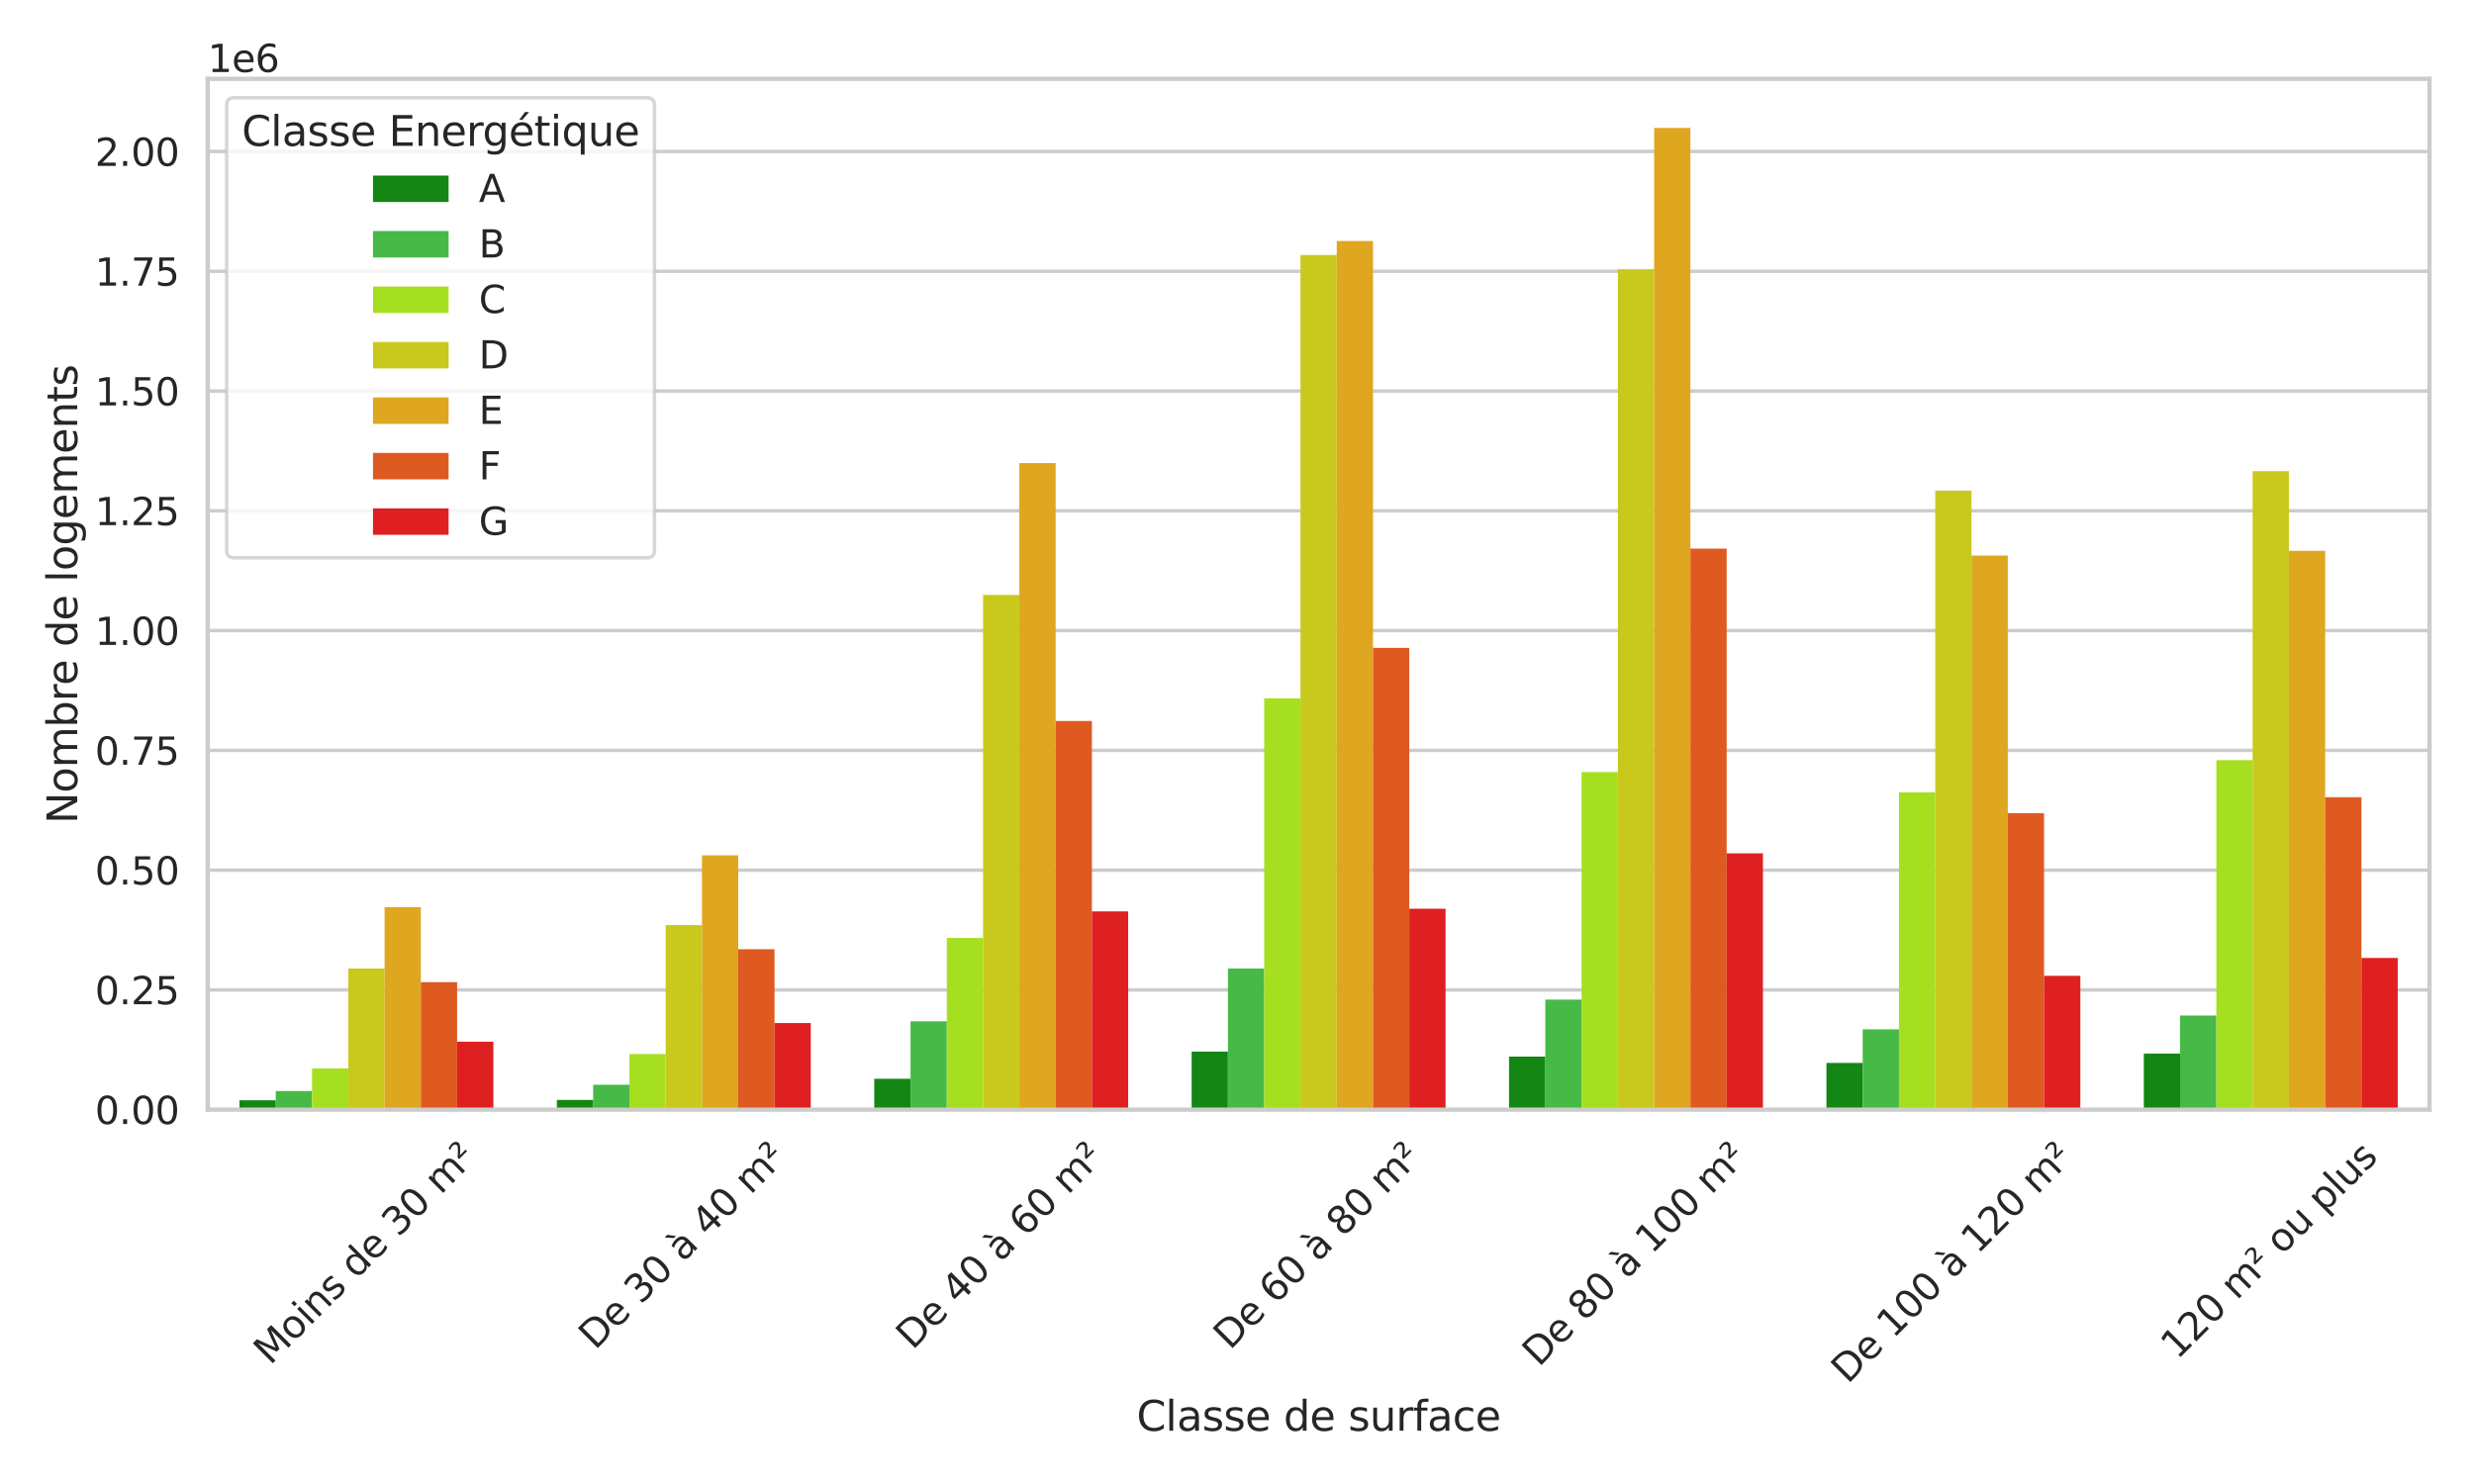 <?xml version="1.0" encoding="utf-8" standalone="no"?>
<!DOCTYPE svg PUBLIC "-//W3C//DTD SVG 1.1//EN"
  "http://www.w3.org/Graphics/SVG/1.1/DTD/svg11.dtd">
<svg height="648pt" version="1.1" viewBox="0 0 1080 648" width="1080pt" xmlns="http://www.w3.org/2000/svg" xmlns:xlink="http://www.w3.org/1999/xlink">
 <defs>
  <style type="text/css">*{stroke-linecap:butt;stroke-linejoin:round;}</style>
 </defs>
 <g id="figure_1">
  <g id="patch_1">
   <path d="M 0 648 
L 1080 648 
L 1080 0 
L 0 0 
z
" style="fill:#ffffff;"/>
  </g>
  <g id="axes_1">
   <g id="patch_2">
    <path d="M 90.69 484.547 
L 1060.56 484.547 
L 1060.56 34.44 
L 90.69 34.44 
z
" style="fill:#ffffff;"/>
   </g>
   <g id="matplotlib.axis_1">
    <g id="xtick_1">
     <g id="text_1">
      <!-- Moins de 30 m² -->
      <g style="fill:#262626;" transform="translate(117.927 596.43)rotate(-45)scale(0.165 -0.165)">
       <defs>
        <path d="M 628 4666 
L 1569 4666 
L 2759 1491 
L 3956 4666 
L 4897 4666 
L 4897 0 
L 4281 0 
L 4281 4097 
L 3078 897 
L 2444 897 
L 1241 4097 
L 1241 0 
L 628 0 
L 628 4666 
z
" id="DejaVuSans-4d" transform="scale(0.016)"/>
        <path d="M 1959 3097 
Q 1497 3097 1228 2736 
Q 959 2375 959 1747 
Q 959 1119 1226 758 
Q 1494 397 1959 397 
Q 2419 397 2687 759 
Q 2956 1122 2956 1747 
Q 2956 2369 2687 2733 
Q 2419 3097 1959 3097 
z
M 1959 3584 
Q 2709 3584 3137 3096 
Q 3566 2609 3566 1747 
Q 3566 888 3137 398 
Q 2709 -91 1959 -91 
Q 1206 -91 779 398 
Q 353 888 353 1747 
Q 353 2609 779 3096 
Q 1206 3584 1959 3584 
z
" id="DejaVuSans-6f" transform="scale(0.016)"/>
        <path d="M 603 3500 
L 1178 3500 
L 1178 0 
L 603 0 
L 603 3500 
z
M 603 4863 
L 1178 4863 
L 1178 4134 
L 603 4134 
L 603 4863 
z
" id="DejaVuSans-69" transform="scale(0.016)"/>
        <path d="M 3513 2113 
L 3513 0 
L 2938 0 
L 2938 2094 
Q 2938 2591 2744 2837 
Q 2550 3084 2163 3084 
Q 1697 3084 1428 2787 
Q 1159 2491 1159 1978 
L 1159 0 
L 581 0 
L 581 3500 
L 1159 3500 
L 1159 2956 
Q 1366 3272 1645 3428 
Q 1925 3584 2291 3584 
Q 2894 3584 3203 3211 
Q 3513 2838 3513 2113 
z
" id="DejaVuSans-6e" transform="scale(0.016)"/>
        <path d="M 2834 3397 
L 2834 2853 
Q 2591 2978 2328 3040 
Q 2066 3103 1784 3103 
Q 1356 3103 1142 2972 
Q 928 2841 928 2578 
Q 928 2378 1081 2264 
Q 1234 2150 1697 2047 
L 1894 2003 
Q 2506 1872 2764 1633 
Q 3022 1394 3022 966 
Q 3022 478 2636 193 
Q 2250 -91 1575 -91 
Q 1294 -91 989 -36 
Q 684 19 347 128 
L 347 722 
Q 666 556 975 473 
Q 1284 391 1588 391 
Q 1994 391 2212 530 
Q 2431 669 2431 922 
Q 2431 1156 2273 1281 
Q 2116 1406 1581 1522 
L 1381 1569 
Q 847 1681 609 1914 
Q 372 2147 372 2553 
Q 372 3047 722 3315 
Q 1072 3584 1716 3584 
Q 2034 3584 2315 3537 
Q 2597 3491 2834 3397 
z
" id="DejaVuSans-73" transform="scale(0.016)"/>
        <path id="DejaVuSans-20" transform="scale(0.016)"/>
        <path d="M 2906 2969 
L 2906 4863 
L 3481 4863 
L 3481 0 
L 2906 0 
L 2906 525 
Q 2725 213 2448 61 
Q 2172 -91 1784 -91 
Q 1150 -91 751 415 
Q 353 922 353 1747 
Q 353 2572 751 3078 
Q 1150 3584 1784 3584 
Q 2172 3584 2448 3432 
Q 2725 3281 2906 2969 
z
M 947 1747 
Q 947 1113 1208 752 
Q 1469 391 1925 391 
Q 2381 391 2643 752 
Q 2906 1113 2906 1747 
Q 2906 2381 2643 2742 
Q 2381 3103 1925 3103 
Q 1469 3103 1208 2742 
Q 947 2381 947 1747 
z
" id="DejaVuSans-64" transform="scale(0.016)"/>
        <path d="M 3597 1894 
L 3597 1613 
L 953 1613 
Q 991 1019 1311 708 
Q 1631 397 2203 397 
Q 2534 397 2845 478 
Q 3156 559 3463 722 
L 3463 178 
Q 3153 47 2828 -22 
Q 2503 -91 2169 -91 
Q 1331 -91 842 396 
Q 353 884 353 1716 
Q 353 2575 817 3079 
Q 1281 3584 2069 3584 
Q 2775 3584 3186 3129 
Q 3597 2675 3597 1894 
z
M 3022 2063 
Q 3016 2534 2758 2815 
Q 2500 3097 2075 3097 
Q 1594 3097 1305 2825 
Q 1016 2553 972 2059 
L 3022 2063 
z
" id="DejaVuSans-65" transform="scale(0.016)"/>
        <path d="M 2597 2516 
Q 3050 2419 3304 2112 
Q 3559 1806 3559 1356 
Q 3559 666 3084 287 
Q 2609 -91 1734 -91 
Q 1441 -91 1130 -33 
Q 819 25 488 141 
L 488 750 
Q 750 597 1062 519 
Q 1375 441 1716 441 
Q 2309 441 2620 675 
Q 2931 909 2931 1356 
Q 2931 1769 2642 2001 
Q 2353 2234 1838 2234 
L 1294 2234 
L 1294 2753 
L 1863 2753 
Q 2328 2753 2575 2939 
Q 2822 3125 2822 3475 
Q 2822 3834 2567 4026 
Q 2313 4219 1838 4219 
Q 1578 4219 1281 4162 
Q 984 4106 628 3988 
L 628 4550 
Q 988 4650 1302 4700 
Q 1616 4750 1894 4750 
Q 2613 4750 3031 4423 
Q 3450 4097 3450 3541 
Q 3450 3153 3228 2886 
Q 3006 2619 2597 2516 
z
" id="DejaVuSans-33" transform="scale(0.016)"/>
        <path d="M 2034 4250 
Q 1547 4250 1301 3770 
Q 1056 3291 1056 2328 
Q 1056 1369 1301 889 
Q 1547 409 2034 409 
Q 2525 409 2770 889 
Q 3016 1369 3016 2328 
Q 3016 3291 2770 3770 
Q 2525 4250 2034 4250 
z
M 2034 4750 
Q 2819 4750 3233 4129 
Q 3647 3509 3647 2328 
Q 3647 1150 3233 529 
Q 2819 -91 2034 -91 
Q 1250 -91 836 529 
Q 422 1150 422 2328 
Q 422 3509 836 4129 
Q 1250 4750 2034 4750 
z
" id="DejaVuSans-30" transform="scale(0.016)"/>
        <path d="M 3328 2828 
Q 3544 3216 3844 3400 
Q 4144 3584 4550 3584 
Q 5097 3584 5394 3201 
Q 5691 2819 5691 2113 
L 5691 0 
L 5113 0 
L 5113 2094 
Q 5113 2597 4934 2840 
Q 4756 3084 4391 3084 
Q 3944 3084 3684 2787 
Q 3425 2491 3425 1978 
L 3425 0 
L 2847 0 
L 2847 2094 
Q 2847 2600 2669 2842 
Q 2491 3084 2119 3084 
Q 1678 3084 1418 2786 
Q 1159 2488 1159 1978 
L 1159 0 
L 581 0 
L 581 3500 
L 1159 3500 
L 1159 2956 
Q 1356 3278 1631 3431 
Q 1906 3584 2284 3584 
Q 2666 3584 2933 3390 
Q 3200 3197 3328 2828 
z
" id="DejaVuSans-6d" transform="scale(0.016)"/>
        <path d="M 838 2444 
L 2163 2444 
L 2163 2088 
L 294 2088 
L 294 2431 
Q 400 2528 597 2703 
Q 1672 3656 1672 3950 
Q 1672 4156 1509 4282 
Q 1347 4409 1081 4409 
Q 919 4409 728 4354 
Q 538 4300 313 4191 
L 313 4575 
Q 553 4663 761 4706 
Q 969 4750 1147 4750 
Q 1600 4750 1872 4544 
Q 2144 4338 2144 4000 
Q 2144 3566 1109 2678 
Q 934 2528 838 2444 
z
" id="DejaVuSans-b2" transform="scale(0.016)"/>
       </defs>
       <use xlink:href="#DejaVuSans-4d"/>
       <use x="86.279" xlink:href="#DejaVuSans-6f"/>
       <use x="147.461" xlink:href="#DejaVuSans-69"/>
       <use x="175.244" xlink:href="#DejaVuSans-6e"/>
       <use x="238.623" xlink:href="#DejaVuSans-73"/>
       <use x="290.723" xlink:href="#DejaVuSans-20"/>
       <use x="322.51" xlink:href="#DejaVuSans-64"/>
       <use x="385.986" xlink:href="#DejaVuSans-65"/>
       <use x="447.51" xlink:href="#DejaVuSans-20"/>
       <use x="479.297" xlink:href="#DejaVuSans-33"/>
       <use x="542.92" xlink:href="#DejaVuSans-30"/>
       <use x="606.543" xlink:href="#DejaVuSans-20"/>
       <use x="638.33" xlink:href="#DejaVuSans-6d"/>
       <use x="735.742" xlink:href="#DejaVuSans-b2"/>
      </g>
     </g>
    </g>
    <g id="xtick_2">
     <g id="text_2">
      <!-- De 30 à 40 m² -->
      <g style="fill:#262626;" transform="translate(259.799 589.792)rotate(-45)scale(0.165 -0.165)">
       <defs>
        <path d="M 1259 4147 
L 1259 519 
L 2022 519 
Q 2988 519 3436 956 
Q 3884 1394 3884 2338 
Q 3884 3275 3436 3711 
Q 2988 4147 2022 4147 
L 1259 4147 
z
M 628 4666 
L 1925 4666 
Q 3281 4666 3915 4102 
Q 4550 3538 4550 2338 
Q 4550 1131 3912 565 
Q 3275 0 1925 0 
L 628 0 
L 628 4666 
z
" id="DejaVuSans-44" transform="scale(0.016)"/>
        <path d="M 2194 1759 
Q 1497 1759 1228 1600 
Q 959 1441 959 1056 
Q 959 750 1161 570 
Q 1363 391 1709 391 
Q 2188 391 2477 730 
Q 2766 1069 2766 1631 
L 2766 1759 
L 2194 1759 
z
M 3341 1997 
L 3341 0 
L 2766 0 
L 2766 531 
Q 2569 213 2275 61 
Q 1981 -91 1556 -91 
Q 1019 -91 701 211 
Q 384 513 384 1019 
Q 384 1609 779 1909 
Q 1175 2209 1959 2209 
L 2766 2209 
L 2766 2266 
Q 2766 2663 2505 2880 
Q 2244 3097 1772 3097 
Q 1472 3097 1187 3025 
Q 903 2953 641 2809 
L 641 3341 
Q 956 3463 1253 3523 
Q 1550 3584 1831 3584 
Q 2591 3584 2966 3190 
Q 3341 2797 3341 1997 
z
M 1403 5119 
L 2284 3950 
L 1806 3950 
L 788 5119 
L 1403 5119 
z
" id="DejaVuSans-e0" transform="scale(0.016)"/>
        <path d="M 2419 4116 
L 825 1625 
L 2419 1625 
L 2419 4116 
z
M 2253 4666 
L 3047 4666 
L 3047 1625 
L 3713 1625 
L 3713 1100 
L 3047 1100 
L 3047 0 
L 2419 0 
L 2419 1100 
L 313 1100 
L 313 1709 
L 2253 4666 
z
" id="DejaVuSans-34" transform="scale(0.016)"/>
       </defs>
       <use xlink:href="#DejaVuSans-44"/>
       <use x="77.002" xlink:href="#DejaVuSans-65"/>
       <use x="138.525" xlink:href="#DejaVuSans-20"/>
       <use x="170.312" xlink:href="#DejaVuSans-33"/>
       <use x="233.936" xlink:href="#DejaVuSans-30"/>
       <use x="297.559" xlink:href="#DejaVuSans-20"/>
       <use x="329.346" xlink:href="#DejaVuSans-e0"/>
       <use x="390.625" xlink:href="#DejaVuSans-20"/>
       <use x="422.412" xlink:href="#DejaVuSans-34"/>
       <use x="486.035" xlink:href="#DejaVuSans-30"/>
       <use x="549.658" xlink:href="#DejaVuSans-20"/>
       <use x="581.445" xlink:href="#DejaVuSans-6d"/>
       <use x="678.857" xlink:href="#DejaVuSans-b2"/>
      </g>
     </g>
    </g>
    <g id="xtick_3">
     <g id="text_3">
      <!-- De 40 à 60 m² -->
      <g style="fill:#262626;" transform="translate(398.351 589.792)rotate(-45)scale(0.165 -0.165)">
       <defs>
        <path d="M 2113 2584 
Q 1688 2584 1439 2293 
Q 1191 2003 1191 1497 
Q 1191 994 1439 701 
Q 1688 409 2113 409 
Q 2538 409 2786 701 
Q 3034 994 3034 1497 
Q 3034 2003 2786 2293 
Q 2538 2584 2113 2584 
z
M 3366 4563 
L 3366 3988 
Q 3128 4100 2886 4159 
Q 2644 4219 2406 4219 
Q 1781 4219 1451 3797 
Q 1122 3375 1075 2522 
Q 1259 2794 1537 2939 
Q 1816 3084 2150 3084 
Q 2853 3084 3261 2657 
Q 3669 2231 3669 1497 
Q 3669 778 3244 343 
Q 2819 -91 2113 -91 
Q 1303 -91 875 529 
Q 447 1150 447 2328 
Q 447 3434 972 4092 
Q 1497 4750 2381 4750 
Q 2619 4750 2861 4703 
Q 3103 4656 3366 4563 
z
" id="DejaVuSans-36" transform="scale(0.016)"/>
       </defs>
       <use xlink:href="#DejaVuSans-44"/>
       <use x="77.002" xlink:href="#DejaVuSans-65"/>
       <use x="138.525" xlink:href="#DejaVuSans-20"/>
       <use x="170.312" xlink:href="#DejaVuSans-34"/>
       <use x="233.936" xlink:href="#DejaVuSans-30"/>
       <use x="297.559" xlink:href="#DejaVuSans-20"/>
       <use x="329.346" xlink:href="#DejaVuSans-e0"/>
       <use x="390.625" xlink:href="#DejaVuSans-20"/>
       <use x="422.412" xlink:href="#DejaVuSans-36"/>
       <use x="486.035" xlink:href="#DejaVuSans-30"/>
       <use x="549.658" xlink:href="#DejaVuSans-20"/>
       <use x="581.445" xlink:href="#DejaVuSans-6d"/>
       <use x="678.857" xlink:href="#DejaVuSans-b2"/>
      </g>
     </g>
    </g>
    <g id="xtick_4">
     <g id="text_4">
      <!-- De 60 à 80 m² -->
      <g style="fill:#262626;" transform="translate(536.904 589.792)rotate(-45)scale(0.165 -0.165)">
       <defs>
        <path d="M 2034 2216 
Q 1584 2216 1326 1975 
Q 1069 1734 1069 1313 
Q 1069 891 1326 650 
Q 1584 409 2034 409 
Q 2484 409 2743 651 
Q 3003 894 3003 1313 
Q 3003 1734 2745 1975 
Q 2488 2216 2034 2216 
z
M 1403 2484 
Q 997 2584 770 2862 
Q 544 3141 544 3541 
Q 544 4100 942 4425 
Q 1341 4750 2034 4750 
Q 2731 4750 3128 4425 
Q 3525 4100 3525 3541 
Q 3525 3141 3298 2862 
Q 3072 2584 2669 2484 
Q 3125 2378 3379 2068 
Q 3634 1759 3634 1313 
Q 3634 634 3220 271 
Q 2806 -91 2034 -91 
Q 1263 -91 848 271 
Q 434 634 434 1313 
Q 434 1759 690 2068 
Q 947 2378 1403 2484 
z
M 1172 3481 
Q 1172 3119 1398 2916 
Q 1625 2713 2034 2713 
Q 2441 2713 2670 2916 
Q 2900 3119 2900 3481 
Q 2900 3844 2670 4047 
Q 2441 4250 2034 4250 
Q 1625 4250 1398 4047 
Q 1172 3844 1172 3481 
z
" id="DejaVuSans-38" transform="scale(0.016)"/>
       </defs>
       <use xlink:href="#DejaVuSans-44"/>
       <use x="77.002" xlink:href="#DejaVuSans-65"/>
       <use x="138.525" xlink:href="#DejaVuSans-20"/>
       <use x="170.312" xlink:href="#DejaVuSans-36"/>
       <use x="233.936" xlink:href="#DejaVuSans-30"/>
       <use x="297.559" xlink:href="#DejaVuSans-20"/>
       <use x="329.346" xlink:href="#DejaVuSans-e0"/>
       <use x="390.625" xlink:href="#DejaVuSans-20"/>
       <use x="422.412" xlink:href="#DejaVuSans-38"/>
       <use x="486.035" xlink:href="#DejaVuSans-30"/>
       <use x="549.658" xlink:href="#DejaVuSans-20"/>
       <use x="581.445" xlink:href="#DejaVuSans-6d"/>
       <use x="678.857" xlink:href="#DejaVuSans-b2"/>
      </g>
     </g>
    </g>
    <g id="xtick_5">
     <g id="text_5">
      <!-- De 80 à 100 m² -->
      <g style="fill:#262626;" transform="translate(671.745 597.216)rotate(-45)scale(0.165 -0.165)">
       <defs>
        <path d="M 794 531 
L 1825 531 
L 1825 4091 
L 703 3866 
L 703 4441 
L 1819 4666 
L 2450 4666 
L 2450 531 
L 3481 531 
L 3481 0 
L 794 0 
L 794 531 
z
" id="DejaVuSans-31" transform="scale(0.016)"/>
       </defs>
       <use xlink:href="#DejaVuSans-44"/>
       <use x="77.002" xlink:href="#DejaVuSans-65"/>
       <use x="138.525" xlink:href="#DejaVuSans-20"/>
       <use x="170.312" xlink:href="#DejaVuSans-38"/>
       <use x="233.936" xlink:href="#DejaVuSans-30"/>
       <use x="297.559" xlink:href="#DejaVuSans-20"/>
       <use x="329.346" xlink:href="#DejaVuSans-e0"/>
       <use x="390.625" xlink:href="#DejaVuSans-20"/>
       <use x="422.412" xlink:href="#DejaVuSans-31"/>
       <use x="486.035" xlink:href="#DejaVuSans-30"/>
       <use x="549.658" xlink:href="#DejaVuSans-30"/>
       <use x="613.281" xlink:href="#DejaVuSans-20"/>
       <use x="645.068" xlink:href="#DejaVuSans-6d"/>
       <use x="742.48" xlink:href="#DejaVuSans-b2"/>
      </g>
     </g>
    </g>
    <g id="xtick_6">
     <g id="text_6">
      <!-- De 100 à 120 m² -->
      <g style="fill:#262626;" transform="translate(806.587 604.639)rotate(-45)scale(0.165 -0.165)">
       <defs>
        <path d="M 1228 531 
L 3431 531 
L 3431 0 
L 469 0 
L 469 531 
Q 828 903 1448 1529 
Q 2069 2156 2228 2338 
Q 2531 2678 2651 2914 
Q 2772 3150 2772 3378 
Q 2772 3750 2511 3984 
Q 2250 4219 1831 4219 
Q 1534 4219 1204 4116 
Q 875 4013 500 3803 
L 500 4441 
Q 881 4594 1212 4672 
Q 1544 4750 1819 4750 
Q 2544 4750 2975 4387 
Q 3406 4025 3406 3419 
Q 3406 3131 3298 2873 
Q 3191 2616 2906 2266 
Q 2828 2175 2409 1742 
Q 1991 1309 1228 531 
z
" id="DejaVuSans-32" transform="scale(0.016)"/>
       </defs>
       <use xlink:href="#DejaVuSans-44"/>
       <use x="77.002" xlink:href="#DejaVuSans-65"/>
       <use x="138.525" xlink:href="#DejaVuSans-20"/>
       <use x="170.312" xlink:href="#DejaVuSans-31"/>
       <use x="233.936" xlink:href="#DejaVuSans-30"/>
       <use x="297.559" xlink:href="#DejaVuSans-30"/>
       <use x="361.182" xlink:href="#DejaVuSans-20"/>
       <use x="392.969" xlink:href="#DejaVuSans-e0"/>
       <use x="454.248" xlink:href="#DejaVuSans-20"/>
       <use x="486.035" xlink:href="#DejaVuSans-31"/>
       <use x="549.658" xlink:href="#DejaVuSans-32"/>
       <use x="613.281" xlink:href="#DejaVuSans-30"/>
       <use x="676.904" xlink:href="#DejaVuSans-20"/>
       <use x="708.691" xlink:href="#DejaVuSans-6d"/>
       <use x="806.104" xlink:href="#DejaVuSans-b2"/>
      </g>
     </g>
    </g>
    <g id="xtick_7">
     <g id="text_7">
      <!-- 120 m² ou plus -->
      <g style="fill:#262626;" transform="translate(950.458 594.002)rotate(-45)scale(0.165 -0.165)">
       <defs>
        <path d="M 544 1381 
L 544 3500 
L 1119 3500 
L 1119 1403 
Q 1119 906 1312 657 
Q 1506 409 1894 409 
Q 2359 409 2629 706 
Q 2900 1003 2900 1516 
L 2900 3500 
L 3475 3500 
L 3475 0 
L 2900 0 
L 2900 538 
Q 2691 219 2414 64 
Q 2138 -91 1772 -91 
Q 1169 -91 856 284 
Q 544 659 544 1381 
z
M 1991 3584 
L 1991 3584 
z
" id="DejaVuSans-75" transform="scale(0.016)"/>
        <path d="M 1159 525 
L 1159 -1331 
L 581 -1331 
L 581 3500 
L 1159 3500 
L 1159 2969 
Q 1341 3281 1617 3432 
Q 1894 3584 2278 3584 
Q 2916 3584 3314 3078 
Q 3713 2572 3713 1747 
Q 3713 922 3314 415 
Q 2916 -91 2278 -91 
Q 1894 -91 1617 61 
Q 1341 213 1159 525 
z
M 3116 1747 
Q 3116 2381 2855 2742 
Q 2594 3103 2138 3103 
Q 1681 3103 1420 2742 
Q 1159 2381 1159 1747 
Q 1159 1113 1420 752 
Q 1681 391 2138 391 
Q 2594 391 2855 752 
Q 3116 1113 3116 1747 
z
" id="DejaVuSans-70" transform="scale(0.016)"/>
        <path d="M 603 4863 
L 1178 4863 
L 1178 0 
L 603 0 
L 603 4863 
z
" id="DejaVuSans-6c" transform="scale(0.016)"/>
       </defs>
       <use xlink:href="#DejaVuSans-31"/>
       <use x="63.623" xlink:href="#DejaVuSans-32"/>
       <use x="127.246" xlink:href="#DejaVuSans-30"/>
       <use x="190.869" xlink:href="#DejaVuSans-20"/>
       <use x="222.656" xlink:href="#DejaVuSans-6d"/>
       <use x="320.068" xlink:href="#DejaVuSans-b2"/>
       <use x="360.156" xlink:href="#DejaVuSans-20"/>
       <use x="391.943" xlink:href="#DejaVuSans-6f"/>
       <use x="453.125" xlink:href="#DejaVuSans-75"/>
       <use x="516.504" xlink:href="#DejaVuSans-20"/>
       <use x="548.291" xlink:href="#DejaVuSans-70"/>
       <use x="611.768" xlink:href="#DejaVuSans-6c"/>
       <use x="639.551" xlink:href="#DejaVuSans-75"/>
       <use x="702.93" xlink:href="#DejaVuSans-73"/>
      </g>
     </g>
    </g>
    <g id="text_8">
     <!-- Classe de surface -->
     <g style="fill:#262626;" transform="translate(496.176 624.743)scale(0.18 -0.18)">
      <defs>
       <path d="M 4122 4306 
L 4122 3641 
Q 3803 3938 3442 4084 
Q 3081 4231 2675 4231 
Q 1875 4231 1450 3742 
Q 1025 3253 1025 2328 
Q 1025 1406 1450 917 
Q 1875 428 2675 428 
Q 3081 428 3442 575 
Q 3803 722 4122 1019 
L 4122 359 
Q 3791 134 3420 21 
Q 3050 -91 2638 -91 
Q 1578 -91 968 557 
Q 359 1206 359 2328 
Q 359 3453 968 4101 
Q 1578 4750 2638 4750 
Q 3056 4750 3426 4639 
Q 3797 4528 4122 4306 
z
" id="DejaVuSans-43" transform="scale(0.016)"/>
       <path d="M 2194 1759 
Q 1497 1759 1228 1600 
Q 959 1441 959 1056 
Q 959 750 1161 570 
Q 1363 391 1709 391 
Q 2188 391 2477 730 
Q 2766 1069 2766 1631 
L 2766 1759 
L 2194 1759 
z
M 3341 1997 
L 3341 0 
L 2766 0 
L 2766 531 
Q 2569 213 2275 61 
Q 1981 -91 1556 -91 
Q 1019 -91 701 211 
Q 384 513 384 1019 
Q 384 1609 779 1909 
Q 1175 2209 1959 2209 
L 2766 2209 
L 2766 2266 
Q 2766 2663 2505 2880 
Q 2244 3097 1772 3097 
Q 1472 3097 1187 3025 
Q 903 2953 641 2809 
L 641 3341 
Q 956 3463 1253 3523 
Q 1550 3584 1831 3584 
Q 2591 3584 2966 3190 
Q 3341 2797 3341 1997 
z
" id="DejaVuSans-61" transform="scale(0.016)"/>
       <path d="M 2631 2963 
Q 2534 3019 2420 3045 
Q 2306 3072 2169 3072 
Q 1681 3072 1420 2755 
Q 1159 2438 1159 1844 
L 1159 0 
L 581 0 
L 581 3500 
L 1159 3500 
L 1159 2956 
Q 1341 3275 1631 3429 
Q 1922 3584 2338 3584 
Q 2397 3584 2469 3576 
Q 2541 3569 2628 3553 
L 2631 2963 
z
" id="DejaVuSans-72" transform="scale(0.016)"/>
       <path d="M 2375 4863 
L 2375 4384 
L 1825 4384 
Q 1516 4384 1395 4259 
Q 1275 4134 1275 3809 
L 1275 3500 
L 2222 3500 
L 2222 3053 
L 1275 3053 
L 1275 0 
L 697 0 
L 697 3053 
L 147 3053 
L 147 3500 
L 697 3500 
L 697 3744 
Q 697 4328 969 4595 
Q 1241 4863 1831 4863 
L 2375 4863 
z
" id="DejaVuSans-66" transform="scale(0.016)"/>
       <path d="M 3122 3366 
L 3122 2828 
Q 2878 2963 2633 3030 
Q 2388 3097 2138 3097 
Q 1578 3097 1268 2742 
Q 959 2388 959 1747 
Q 959 1106 1268 751 
Q 1578 397 2138 397 
Q 2388 397 2633 464 
Q 2878 531 3122 666 
L 3122 134 
Q 2881 22 2623 -34 
Q 2366 -91 2075 -91 
Q 1284 -91 818 406 
Q 353 903 353 1747 
Q 353 2603 823 3093 
Q 1294 3584 2113 3584 
Q 2378 3584 2631 3529 
Q 2884 3475 3122 3366 
z
" id="DejaVuSans-63" transform="scale(0.016)"/>
      </defs>
      <use xlink:href="#DejaVuSans-43"/>
      <use x="69.824" xlink:href="#DejaVuSans-6c"/>
      <use x="97.607" xlink:href="#DejaVuSans-61"/>
      <use x="158.887" xlink:href="#DejaVuSans-73"/>
      <use x="210.986" xlink:href="#DejaVuSans-73"/>
      <use x="263.086" xlink:href="#DejaVuSans-65"/>
      <use x="324.609" xlink:href="#DejaVuSans-20"/>
      <use x="356.396" xlink:href="#DejaVuSans-64"/>
      <use x="419.873" xlink:href="#DejaVuSans-65"/>
      <use x="481.396" xlink:href="#DejaVuSans-20"/>
      <use x="513.184" xlink:href="#DejaVuSans-73"/>
      <use x="565.283" xlink:href="#DejaVuSans-75"/>
      <use x="628.662" xlink:href="#DejaVuSans-72"/>
      <use x="669.775" xlink:href="#DejaVuSans-66"/>
      <use x="704.98" xlink:href="#DejaVuSans-61"/>
      <use x="766.26" xlink:href="#DejaVuSans-63"/>
      <use x="821.24" xlink:href="#DejaVuSans-65"/>
     </g>
    </g>
   </g>
   <g id="matplotlib.axis_2">
    <g id="ytick_1">
     <g id="line2d_1">
      <path clip-path="url(#p7954c5b44e)" d="M 90.69 484.547 
L 1060.56 484.547 
" style="fill:none;stroke:#cccccc;stroke-linecap:round;stroke-width:1.5;"/>
     </g>
     <g id="text_9">
      <!-- 0.00 -->
      <g style="fill:#262626;" transform="translate(41.452 490.816)scale(0.165 -0.165)">
       <defs>
        <path d="M 684 794 
L 1344 794 
L 1344 0 
L 684 0 
L 684 794 
z
" id="DejaVuSans-2e" transform="scale(0.016)"/>
       </defs>
       <use xlink:href="#DejaVuSans-30"/>
       <use x="63.623" xlink:href="#DejaVuSans-2e"/>
       <use x="95.41" xlink:href="#DejaVuSans-30"/>
       <use x="159.033" xlink:href="#DejaVuSans-30"/>
      </g>
     </g>
    </g>
    <g id="ytick_2">
     <g id="line2d_2">
      <path clip-path="url(#p7954c5b44e)" d="M 90.69 432.248 
L 1060.56 432.248 
" style="fill:none;stroke:#cccccc;stroke-linecap:round;stroke-width:1.5;"/>
     </g>
     <g id="text_10">
      <!-- 0.25 -->
      <g style="fill:#262626;" transform="translate(41.452 438.516)scale(0.165 -0.165)">
       <defs>
        <path d="M 691 4666 
L 3169 4666 
L 3169 4134 
L 1269 4134 
L 1269 2991 
Q 1406 3038 1543 3061 
Q 1681 3084 1819 3084 
Q 2600 3084 3056 2656 
Q 3513 2228 3513 1497 
Q 3513 744 3044 326 
Q 2575 -91 1722 -91 
Q 1428 -91 1123 -41 
Q 819 9 494 109 
L 494 744 
Q 775 591 1075 516 
Q 1375 441 1709 441 
Q 2250 441 2565 725 
Q 2881 1009 2881 1497 
Q 2881 1984 2565 2268 
Q 2250 2553 1709 2553 
Q 1456 2553 1204 2497 
Q 953 2441 691 2322 
L 691 4666 
z
" id="DejaVuSans-35" transform="scale(0.016)"/>
       </defs>
       <use xlink:href="#DejaVuSans-30"/>
       <use x="63.623" xlink:href="#DejaVuSans-2e"/>
       <use x="95.41" xlink:href="#DejaVuSans-32"/>
       <use x="159.033" xlink:href="#DejaVuSans-35"/>
      </g>
     </g>
    </g>
    <g id="ytick_3">
     <g id="line2d_3">
      <path clip-path="url(#p7954c5b44e)" d="M 90.69 379.949 
L 1060.56 379.949 
" style="fill:none;stroke:#cccccc;stroke-linecap:round;stroke-width:1.5;"/>
     </g>
     <g id="text_11">
      <!-- 0.50 -->
      <g style="fill:#262626;" transform="translate(41.452 386.217)scale(0.165 -0.165)">
       <use xlink:href="#DejaVuSans-30"/>
       <use x="63.623" xlink:href="#DejaVuSans-2e"/>
       <use x="95.41" xlink:href="#DejaVuSans-35"/>
       <use x="159.033" xlink:href="#DejaVuSans-30"/>
      </g>
     </g>
    </g>
    <g id="ytick_4">
     <g id="line2d_4">
      <path clip-path="url(#p7954c5b44e)" d="M 90.69 327.65 
L 1060.56 327.65 
" style="fill:none;stroke:#cccccc;stroke-linecap:round;stroke-width:1.5;"/>
     </g>
     <g id="text_12">
      <!-- 0.75 -->
      <g style="fill:#262626;" transform="translate(41.452 333.918)scale(0.165 -0.165)">
       <defs>
        <path d="M 525 4666 
L 3525 4666 
L 3525 4397 
L 1831 0 
L 1172 0 
L 2766 4134 
L 525 4134 
L 525 4666 
z
" id="DejaVuSans-37" transform="scale(0.016)"/>
       </defs>
       <use xlink:href="#DejaVuSans-30"/>
       <use x="63.623" xlink:href="#DejaVuSans-2e"/>
       <use x="95.41" xlink:href="#DejaVuSans-37"/>
       <use x="159.033" xlink:href="#DejaVuSans-35"/>
      </g>
     </g>
    </g>
    <g id="ytick_5">
     <g id="line2d_5">
      <path clip-path="url(#p7954c5b44e)" d="M 90.69 275.351 
L 1060.56 275.351 
" style="fill:none;stroke:#cccccc;stroke-linecap:round;stroke-width:1.5;"/>
     </g>
     <g id="text_13">
      <!-- 1.00 -->
      <g style="fill:#262626;" transform="translate(41.452 281.619)scale(0.165 -0.165)">
       <use xlink:href="#DejaVuSans-31"/>
       <use x="63.623" xlink:href="#DejaVuSans-2e"/>
       <use x="95.41" xlink:href="#DejaVuSans-30"/>
       <use x="159.033" xlink:href="#DejaVuSans-30"/>
      </g>
     </g>
    </g>
    <g id="ytick_6">
     <g id="line2d_6">
      <path clip-path="url(#p7954c5b44e)" d="M 90.69 223.051 
L 1060.56 223.051 
" style="fill:none;stroke:#cccccc;stroke-linecap:round;stroke-width:1.5;"/>
     </g>
     <g id="text_14">
      <!-- 1.25 -->
      <g style="fill:#262626;" transform="translate(41.452 229.32)scale(0.165 -0.165)">
       <use xlink:href="#DejaVuSans-31"/>
       <use x="63.623" xlink:href="#DejaVuSans-2e"/>
       <use x="95.41" xlink:href="#DejaVuSans-32"/>
       <use x="159.033" xlink:href="#DejaVuSans-35"/>
      </g>
     </g>
    </g>
    <g id="ytick_7">
     <g id="line2d_7">
      <path clip-path="url(#p7954c5b44e)" d="M 90.69 170.752 
L 1060.56 170.752 
" style="fill:none;stroke:#cccccc;stroke-linecap:round;stroke-width:1.5;"/>
     </g>
     <g id="text_15">
      <!-- 1.50 -->
      <g style="fill:#262626;" transform="translate(41.452 177.021)scale(0.165 -0.165)">
       <use xlink:href="#DejaVuSans-31"/>
       <use x="63.623" xlink:href="#DejaVuSans-2e"/>
       <use x="95.41" xlink:href="#DejaVuSans-35"/>
       <use x="159.033" xlink:href="#DejaVuSans-30"/>
      </g>
     </g>
    </g>
    <g id="ytick_8">
     <g id="line2d_8">
      <path clip-path="url(#p7954c5b44e)" d="M 90.69 118.453 
L 1060.56 118.453 
" style="fill:none;stroke:#cccccc;stroke-linecap:round;stroke-width:1.5;"/>
     </g>
     <g id="text_16">
      <!-- 1.75 -->
      <g style="fill:#262626;" transform="translate(41.452 124.722)scale(0.165 -0.165)">
       <use xlink:href="#DejaVuSans-31"/>
       <use x="63.623" xlink:href="#DejaVuSans-2e"/>
       <use x="95.41" xlink:href="#DejaVuSans-37"/>
       <use x="159.033" xlink:href="#DejaVuSans-35"/>
      </g>
     </g>
    </g>
    <g id="ytick_9">
     <g id="line2d_9">
      <path clip-path="url(#p7954c5b44e)" d="M 90.69 66.154 
L 1060.56 66.154 
" style="fill:none;stroke:#cccccc;stroke-linecap:round;stroke-width:1.5;"/>
     </g>
     <g id="text_17">
      <!-- 2.00 -->
      <g style="fill:#262626;" transform="translate(41.452 72.423)scale(0.165 -0.165)">
       <use xlink:href="#DejaVuSans-32"/>
       <use x="63.623" xlink:href="#DejaVuSans-2e"/>
       <use x="95.41" xlink:href="#DejaVuSans-30"/>
       <use x="159.033" xlink:href="#DejaVuSans-30"/>
      </g>
     </g>
    </g>
    <g id="text_18">
     <!-- Nombre de logements -->
     <g style="fill:#262626;" transform="translate(33.708 359.704)rotate(-90)scale(0.18 -0.18)">
      <defs>
       <path d="M 628 4666 
L 1478 4666 
L 3547 763 
L 3547 4666 
L 4159 4666 
L 4159 0 
L 3309 0 
L 1241 3903 
L 1241 0 
L 628 0 
L 628 4666 
z
" id="DejaVuSans-4e" transform="scale(0.016)"/>
       <path d="M 3116 1747 
Q 3116 2381 2855 2742 
Q 2594 3103 2138 3103 
Q 1681 3103 1420 2742 
Q 1159 2381 1159 1747 
Q 1159 1113 1420 752 
Q 1681 391 2138 391 
Q 2594 391 2855 752 
Q 3116 1113 3116 1747 
z
M 1159 2969 
Q 1341 3281 1617 3432 
Q 1894 3584 2278 3584 
Q 2916 3584 3314 3078 
Q 3713 2572 3713 1747 
Q 3713 922 3314 415 
Q 2916 -91 2278 -91 
Q 1894 -91 1617 61 
Q 1341 213 1159 525 
L 1159 0 
L 581 0 
L 581 4863 
L 1159 4863 
L 1159 2969 
z
" id="DejaVuSans-62" transform="scale(0.016)"/>
       <path d="M 2906 1791 
Q 2906 2416 2648 2759 
Q 2391 3103 1925 3103 
Q 1463 3103 1205 2759 
Q 947 2416 947 1791 
Q 947 1169 1205 825 
Q 1463 481 1925 481 
Q 2391 481 2648 825 
Q 2906 1169 2906 1791 
z
M 3481 434 
Q 3481 -459 3084 -895 
Q 2688 -1331 1869 -1331 
Q 1566 -1331 1297 -1286 
Q 1028 -1241 775 -1147 
L 775 -588 
Q 1028 -725 1275 -790 
Q 1522 -856 1778 -856 
Q 2344 -856 2625 -561 
Q 2906 -266 2906 331 
L 2906 616 
Q 2728 306 2450 153 
Q 2172 0 1784 0 
Q 1141 0 747 490 
Q 353 981 353 1791 
Q 353 2603 747 3093 
Q 1141 3584 1784 3584 
Q 2172 3584 2450 3431 
Q 2728 3278 2906 2969 
L 2906 3500 
L 3481 3500 
L 3481 434 
z
" id="DejaVuSans-67" transform="scale(0.016)"/>
       <path d="M 1172 4494 
L 1172 3500 
L 2356 3500 
L 2356 3053 
L 1172 3053 
L 1172 1153 
Q 1172 725 1289 603 
Q 1406 481 1766 481 
L 2356 481 
L 2356 0 
L 1766 0 
Q 1100 0 847 248 
Q 594 497 594 1153 
L 594 3053 
L 172 3053 
L 172 3500 
L 594 3500 
L 594 4494 
L 1172 4494 
z
" id="DejaVuSans-74" transform="scale(0.016)"/>
      </defs>
      <use xlink:href="#DejaVuSans-4e"/>
      <use x="74.805" xlink:href="#DejaVuSans-6f"/>
      <use x="135.986" xlink:href="#DejaVuSans-6d"/>
      <use x="233.398" xlink:href="#DejaVuSans-62"/>
      <use x="296.875" xlink:href="#DejaVuSans-72"/>
      <use x="335.738" xlink:href="#DejaVuSans-65"/>
      <use x="397.262" xlink:href="#DejaVuSans-20"/>
      <use x="429.049" xlink:href="#DejaVuSans-64"/>
      <use x="492.525" xlink:href="#DejaVuSans-65"/>
      <use x="554.049" xlink:href="#DejaVuSans-20"/>
      <use x="585.836" xlink:href="#DejaVuSans-6c"/>
      <use x="613.619" xlink:href="#DejaVuSans-6f"/>
      <use x="674.801" xlink:href="#DejaVuSans-67"/>
      <use x="738.277" xlink:href="#DejaVuSans-65"/>
      <use x="799.801" xlink:href="#DejaVuSans-6d"/>
      <use x="897.213" xlink:href="#DejaVuSans-65"/>
      <use x="958.736" xlink:href="#DejaVuSans-6e"/>
      <use x="1022.115" xlink:href="#DejaVuSans-74"/>
      <use x="1061.324" xlink:href="#DejaVuSans-73"/>
     </g>
    </g>
    <g id="text_19">
     <!-- 1e6 -->
     <g style="fill:#262626;" transform="translate(90.69 31.44)scale(0.165 -0.165)">
      <use xlink:href="#DejaVuSans-31"/>
      <use x="63.623" xlink:href="#DejaVuSans-65"/>
      <use x="125.146" xlink:href="#DejaVuSans-36"/>
     </g>
    </g>
   </g>
   <g id="patch_3">
    <path clip-path="url(#p7954c5b44e)" d="M 104.545 484.547 
L 120.38 484.547 
L 120.38 480.436 
L 104.545 480.436 
z
" style="fill:#138613;"/>
   </g>
   <g id="patch_4">
    <path clip-path="url(#p7954c5b44e)" d="M 243.098 484.547 
L 258.933 484.547 
L 258.933 480.295 
L 243.098 480.295 
z
" style="fill:#138613;"/>
   </g>
   <g id="patch_5">
    <path clip-path="url(#p7954c5b44e)" d="M 381.651 484.547 
L 397.486 484.547 
L 397.486 471.06 
L 381.651 471.06 
z
" style="fill:#138613;"/>
   </g>
   <g id="patch_6">
    <path clip-path="url(#p7954c5b44e)" d="M 520.204 484.547 
L 536.038 484.547 
L 536.038 459.193 
L 520.204 459.193 
z
" style="fill:#138613;"/>
   </g>
   <g id="patch_7">
    <path clip-path="url(#p7954c5b44e)" d="M 658.757 484.547 
L 674.591 484.547 
L 674.591 461.378 
L 658.757 461.378 
z
" style="fill:#138613;"/>
   </g>
   <g id="patch_8">
    <path clip-path="url(#p7954c5b44e)" d="M 797.31 484.547 
L 813.144 484.547 
L 813.144 464.136 
L 797.31 464.136 
z
" style="fill:#138613;"/>
   </g>
   <g id="patch_9">
    <path clip-path="url(#p7954c5b44e)" d="M 935.862 484.547 
L 951.697 484.547 
L 951.697 460.038 
L 935.862 460.038 
z
" style="fill:#138613;"/>
   </g>
   <g id="patch_10">
    <path clip-path="url(#p7954c5b44e)" d="M 120.38 484.547 
L 136.215 484.547 
L 136.215 476.416 
L 120.38 476.416 
z
" style="fill:#46b946;"/>
   </g>
   <g id="patch_11">
    <path clip-path="url(#p7954c5b44e)" d="M 258.933 484.547 
L 274.767 484.547 
L 274.767 473.676 
L 258.933 473.676 
z
" style="fill:#46b946;"/>
   </g>
   <g id="patch_12">
    <path clip-path="url(#p7954c5b44e)" d="M 397.486 484.547 
L 413.32 484.547 
L 413.32 445.974 
L 397.486 445.974 
z
" style="fill:#46b946;"/>
   </g>
   <g id="patch_13">
    <path clip-path="url(#p7954c5b44e)" d="M 536.038 484.547 
L 551.873 484.547 
L 551.873 422.904 
L 536.038 422.904 
z
" style="fill:#46b946;"/>
   </g>
   <g id="patch_14">
    <path clip-path="url(#p7954c5b44e)" d="M 674.591 484.547 
L 690.426 484.547 
L 690.426 436.485 
L 674.591 436.485 
z
" style="fill:#46b946;"/>
   </g>
   <g id="patch_15">
    <path clip-path="url(#p7954c5b44e)" d="M 813.144 484.547 
L 828.979 484.547 
L 828.979 449.487 
L 813.144 449.487 
z
" style="fill:#46b946;"/>
   </g>
   <g id="patch_16">
    <path clip-path="url(#p7954c5b44e)" d="M 951.697 484.547 
L 967.532 484.547 
L 967.532 443.44 
L 951.697 443.44 
z
" style="fill:#46b946;"/>
   </g>
   <g id="patch_17">
    <path clip-path="url(#p7954c5b44e)" d="M 136.215 484.547 
L 152.049 484.547 
L 152.049 466.521 
L 136.215 466.521 
z
" style="fill:#a6df20;"/>
   </g>
   <g id="patch_18">
    <path clip-path="url(#p7954c5b44e)" d="M 274.767 484.547 
L 290.602 484.547 
L 290.602 460.259 
L 274.767 460.259 
z
" style="fill:#a6df20;"/>
   </g>
   <g id="patch_19">
    <path clip-path="url(#p7954c5b44e)" d="M 413.32 484.547 
L 429.155 484.547 
L 429.155 409.56 
L 413.32 409.56 
z
" style="fill:#a6df20;"/>
   </g>
   <g id="patch_20">
    <path clip-path="url(#p7954c5b44e)" d="M 551.873 484.547 
L 567.708 484.547 
L 567.708 304.911 
L 551.873 304.911 
z
" style="fill:#a6df20;"/>
   </g>
   <g id="patch_21">
    <path clip-path="url(#p7954c5b44e)" d="M 690.426 484.547 
L 706.261 484.547 
L 706.261 337.134 
L 690.426 337.134 
z
" style="fill:#a6df20;"/>
   </g>
   <g id="patch_22">
    <path clip-path="url(#p7954c5b44e)" d="M 828.979 484.547 
L 844.813 484.547 
L 844.813 345.984 
L 828.979 345.984 
z
" style="fill:#a6df20;"/>
   </g>
   <g id="patch_23">
    <path clip-path="url(#p7954c5b44e)" d="M 967.532 484.547 
L 983.366 484.547 
L 983.366 331.933 
L 967.532 331.933 
z
" style="fill:#a6df20;"/>
   </g>
   <g id="patch_24">
    <path clip-path="url(#p7954c5b44e)" d="M 152.049 484.547 
L 167.884 484.547 
L 167.884 422.893 
L 152.049 422.893 
z
" style="fill:#c9c91d;"/>
   </g>
   <g id="patch_25">
    <path clip-path="url(#p7954c5b44e)" d="M 290.602 484.547 
L 306.437 484.547 
L 306.437 403.946 
L 290.602 403.946 
z
" style="fill:#c9c91d;"/>
   </g>
   <g id="patch_26">
    <path clip-path="url(#p7954c5b44e)" d="M 429.155 484.547 
L 444.989 484.547 
L 444.989 259.764 
L 429.155 259.764 
z
" style="fill:#c9c91d;"/>
   </g>
   <g id="patch_27">
    <path clip-path="url(#p7954c5b44e)" d="M 567.708 484.547 
L 583.542 484.547 
L 583.542 111.352 
L 567.708 111.352 
z
" style="fill:#c9c91d;"/>
   </g>
   <g id="patch_28">
    <path clip-path="url(#p7954c5b44e)" d="M 706.261 484.547 
L 722.095 484.547 
L 722.095 117.602 
L 706.261 117.602 
z
" style="fill:#c9c91d;"/>
   </g>
   <g id="patch_29">
    <path clip-path="url(#p7954c5b44e)" d="M 844.813 484.547 
L 860.648 484.547 
L 860.648 214.242 
L 844.813 214.242 
z
" style="fill:#c9c91d;"/>
   </g>
   <g id="patch_30">
    <path clip-path="url(#p7954c5b44e)" d="M 983.366 484.547 
L 999.201 484.547 
L 999.201 205.72 
L 983.366 205.72 
z
" style="fill:#c9c91d;"/>
   </g>
   <g id="patch_31">
    <path clip-path="url(#p7954c5b44e)" d="M 167.884 484.547 
L 183.718 484.547 
L 183.718 396.115 
L 167.884 396.115 
z
" style="fill:#dfa620;"/>
   </g>
   <g id="patch_32">
    <path clip-path="url(#p7954c5b44e)" d="M 306.437 484.547 
L 322.271 484.547 
L 322.271 373.488 
L 306.437 373.488 
z
" style="fill:#dfa620;"/>
   </g>
   <g id="patch_33">
    <path clip-path="url(#p7954c5b44e)" d="M 444.989 484.547 
L 460.824 484.547 
L 460.824 202.192 
L 444.989 202.192 
z
" style="fill:#dfa620;"/>
   </g>
   <g id="patch_34">
    <path clip-path="url(#p7954c5b44e)" d="M 583.542 484.547 
L 599.377 484.547 
L 599.377 105.25 
L 583.542 105.25 
z
" style="fill:#dfa620;"/>
   </g>
   <g id="patch_35">
    <path clip-path="url(#p7954c5b44e)" d="M 722.095 484.547 
L 737.93 484.547 
L 737.93 55.874 
L 722.095 55.874 
z
" style="fill:#dfa620;"/>
   </g>
   <g id="patch_36">
    <path clip-path="url(#p7954c5b44e)" d="M 860.648 484.547 
L 876.483 484.547 
L 876.483 242.585 
L 860.648 242.585 
z
" style="fill:#dfa620;"/>
   </g>
   <g id="patch_37">
    <path clip-path="url(#p7954c5b44e)" d="M 999.201 484.547 
L 1015.035 484.547 
L 1015.035 240.506 
L 999.201 240.506 
z
" style="fill:#dfa620;"/>
   </g>
   <g id="patch_38">
    <path clip-path="url(#p7954c5b44e)" d="M 183.718 484.547 
L 199.553 484.547 
L 199.553 428.849 
L 183.718 428.849 
z
" style="fill:#df5a20;"/>
   </g>
   <g id="patch_39">
    <path clip-path="url(#p7954c5b44e)" d="M 322.271 484.547 
L 338.106 484.547 
L 338.106 414.491 
L 322.271 414.491 
z
" style="fill:#df5a20;"/>
   </g>
   <g id="patch_40">
    <path clip-path="url(#p7954c5b44e)" d="M 460.824 484.547 
L 476.659 484.547 
L 476.659 314.825 
L 460.824 314.825 
z
" style="fill:#df5a20;"/>
   </g>
   <g id="patch_41">
    <path clip-path="url(#p7954c5b44e)" d="M 599.377 484.547 
L 615.212 484.547 
L 615.212 282.914 
L 599.377 282.914 
z
" style="fill:#df5a20;"/>
   </g>
   <g id="patch_42">
    <path clip-path="url(#p7954c5b44e)" d="M 737.93 484.547 
L 753.764 484.547 
L 753.764 239.569 
L 737.93 239.569 
z
" style="fill:#df5a20;"/>
   </g>
   <g id="patch_43">
    <path clip-path="url(#p7954c5b44e)" d="M 876.483 484.547 
L 892.317 484.547 
L 892.317 355.088 
L 876.483 355.088 
z
" style="fill:#df5a20;"/>
   </g>
   <g id="patch_44">
    <path clip-path="url(#p7954c5b44e)" d="M 1015.035 484.547 
L 1030.87 484.547 
L 1030.87 348.102 
L 1015.035 348.102 
z
" style="fill:#df5a20;"/>
   </g>
   <g id="patch_45">
    <path clip-path="url(#p7954c5b44e)" d="M 199.553 484.547 
L 215.388 484.547 
L 215.388 454.881 
L 199.553 454.881 
z
" style="fill:#df2020;"/>
   </g>
   <g id="patch_46">
    <path clip-path="url(#p7954c5b44e)" d="M 338.106 484.547 
L 353.94 484.547 
L 353.94 446.714 
L 338.106 446.714 
z
" style="fill:#df2020;"/>
   </g>
   <g id="patch_47">
    <path clip-path="url(#p7954c5b44e)" d="M 476.659 484.547 
L 492.493 484.547 
L 492.493 397.951 
L 476.659 397.951 
z
" style="fill:#df2020;"/>
   </g>
   <g id="patch_48">
    <path clip-path="url(#p7954c5b44e)" d="M 615.212 484.547 
L 631.046 484.547 
L 631.046 396.815 
L 615.212 396.815 
z
" style="fill:#df2020;"/>
   </g>
   <g id="patch_49">
    <path clip-path="url(#p7954c5b44e)" d="M 753.764 484.547 
L 769.599 484.547 
L 769.599 372.61 
L 753.764 372.61 
z
" style="fill:#df2020;"/>
   </g>
   <g id="patch_50">
    <path clip-path="url(#p7954c5b44e)" d="M 892.317 484.547 
L 908.152 484.547 
L 908.152 426.089 
L 892.317 426.089 
z
" style="fill:#df2020;"/>
   </g>
   <g id="patch_51">
    <path clip-path="url(#p7954c5b44e)" d="M 1030.87 484.547 
L 1046.705 484.547 
L 1046.705 418.304 
L 1030.87 418.304 
z
" style="fill:#df2020;"/>
   </g>
   <g id="line2d_10">
    <path clip-path="url(#p7954c5b44e)" style="fill:none;stroke:#424242;stroke-linecap:round;stroke-width:4.05;"/>
   </g>
   <g id="line2d_11">
    <path clip-path="url(#p7954c5b44e)" style="fill:none;stroke:#424242;stroke-linecap:round;stroke-width:4.05;"/>
   </g>
   <g id="line2d_12">
    <path clip-path="url(#p7954c5b44e)" style="fill:none;stroke:#424242;stroke-linecap:round;stroke-width:4.05;"/>
   </g>
   <g id="line2d_13">
    <path clip-path="url(#p7954c5b44e)" style="fill:none;stroke:#424242;stroke-linecap:round;stroke-width:4.05;"/>
   </g>
   <g id="line2d_14">
    <path clip-path="url(#p7954c5b44e)" style="fill:none;stroke:#424242;stroke-linecap:round;stroke-width:4.05;"/>
   </g>
   <g id="line2d_15">
    <path clip-path="url(#p7954c5b44e)" style="fill:none;stroke:#424242;stroke-linecap:round;stroke-width:4.05;"/>
   </g>
   <g id="line2d_16">
    <path clip-path="url(#p7954c5b44e)" style="fill:none;stroke:#424242;stroke-linecap:round;stroke-width:4.05;"/>
   </g>
   <g id="line2d_17">
    <path clip-path="url(#p7954c5b44e)" style="fill:none;stroke:#424242;stroke-linecap:round;stroke-width:4.05;"/>
   </g>
   <g id="line2d_18">
    <path clip-path="url(#p7954c5b44e)" style="fill:none;stroke:#424242;stroke-linecap:round;stroke-width:4.05;"/>
   </g>
   <g id="line2d_19">
    <path clip-path="url(#p7954c5b44e)" style="fill:none;stroke:#424242;stroke-linecap:round;stroke-width:4.05;"/>
   </g>
   <g id="line2d_20">
    <path clip-path="url(#p7954c5b44e)" style="fill:none;stroke:#424242;stroke-linecap:round;stroke-width:4.05;"/>
   </g>
   <g id="line2d_21">
    <path clip-path="url(#p7954c5b44e)" style="fill:none;stroke:#424242;stroke-linecap:round;stroke-width:4.05;"/>
   </g>
   <g id="line2d_22">
    <path clip-path="url(#p7954c5b44e)" style="fill:none;stroke:#424242;stroke-linecap:round;stroke-width:4.05;"/>
   </g>
   <g id="line2d_23">
    <path clip-path="url(#p7954c5b44e)" style="fill:none;stroke:#424242;stroke-linecap:round;stroke-width:4.05;"/>
   </g>
   <g id="line2d_24">
    <path clip-path="url(#p7954c5b44e)" style="fill:none;stroke:#424242;stroke-linecap:round;stroke-width:4.05;"/>
   </g>
   <g id="line2d_25">
    <path clip-path="url(#p7954c5b44e)" style="fill:none;stroke:#424242;stroke-linecap:round;stroke-width:4.05;"/>
   </g>
   <g id="line2d_26">
    <path clip-path="url(#p7954c5b44e)" style="fill:none;stroke:#424242;stroke-linecap:round;stroke-width:4.05;"/>
   </g>
   <g id="line2d_27">
    <path clip-path="url(#p7954c5b44e)" style="fill:none;stroke:#424242;stroke-linecap:round;stroke-width:4.05;"/>
   </g>
   <g id="line2d_28">
    <path clip-path="url(#p7954c5b44e)" style="fill:none;stroke:#424242;stroke-linecap:round;stroke-width:4.05;"/>
   </g>
   <g id="line2d_29">
    <path clip-path="url(#p7954c5b44e)" style="fill:none;stroke:#424242;stroke-linecap:round;stroke-width:4.05;"/>
   </g>
   <g id="line2d_30">
    <path clip-path="url(#p7954c5b44e)" style="fill:none;stroke:#424242;stroke-linecap:round;stroke-width:4.05;"/>
   </g>
   <g id="line2d_31">
    <path clip-path="url(#p7954c5b44e)" style="fill:none;stroke:#424242;stroke-linecap:round;stroke-width:4.05;"/>
   </g>
   <g id="line2d_32">
    <path clip-path="url(#p7954c5b44e)" style="fill:none;stroke:#424242;stroke-linecap:round;stroke-width:4.05;"/>
   </g>
   <g id="line2d_33">
    <path clip-path="url(#p7954c5b44e)" style="fill:none;stroke:#424242;stroke-linecap:round;stroke-width:4.05;"/>
   </g>
   <g id="line2d_34">
    <path clip-path="url(#p7954c5b44e)" style="fill:none;stroke:#424242;stroke-linecap:round;stroke-width:4.05;"/>
   </g>
   <g id="line2d_35">
    <path clip-path="url(#p7954c5b44e)" style="fill:none;stroke:#424242;stroke-linecap:round;stroke-width:4.05;"/>
   </g>
   <g id="line2d_36">
    <path clip-path="url(#p7954c5b44e)" style="fill:none;stroke:#424242;stroke-linecap:round;stroke-width:4.05;"/>
   </g>
   <g id="line2d_37">
    <path clip-path="url(#p7954c5b44e)" style="fill:none;stroke:#424242;stroke-linecap:round;stroke-width:4.05;"/>
   </g>
   <g id="line2d_38">
    <path clip-path="url(#p7954c5b44e)" style="fill:none;stroke:#424242;stroke-linecap:round;stroke-width:4.05;"/>
   </g>
   <g id="line2d_39">
    <path clip-path="url(#p7954c5b44e)" style="fill:none;stroke:#424242;stroke-linecap:round;stroke-width:4.05;"/>
   </g>
   <g id="line2d_40">
    <path clip-path="url(#p7954c5b44e)" style="fill:none;stroke:#424242;stroke-linecap:round;stroke-width:4.05;"/>
   </g>
   <g id="line2d_41">
    <path clip-path="url(#p7954c5b44e)" style="fill:none;stroke:#424242;stroke-linecap:round;stroke-width:4.05;"/>
   </g>
   <g id="line2d_42">
    <path clip-path="url(#p7954c5b44e)" style="fill:none;stroke:#424242;stroke-linecap:round;stroke-width:4.05;"/>
   </g>
   <g id="line2d_43">
    <path clip-path="url(#p7954c5b44e)" style="fill:none;stroke:#424242;stroke-linecap:round;stroke-width:4.05;"/>
   </g>
   <g id="line2d_44">
    <path clip-path="url(#p7954c5b44e)" style="fill:none;stroke:#424242;stroke-linecap:round;stroke-width:4.05;"/>
   </g>
   <g id="line2d_45">
    <path clip-path="url(#p7954c5b44e)" style="fill:none;stroke:#424242;stroke-linecap:round;stroke-width:4.05;"/>
   </g>
   <g id="line2d_46">
    <path clip-path="url(#p7954c5b44e)" style="fill:none;stroke:#424242;stroke-linecap:round;stroke-width:4.05;"/>
   </g>
   <g id="line2d_47">
    <path clip-path="url(#p7954c5b44e)" style="fill:none;stroke:#424242;stroke-linecap:round;stroke-width:4.05;"/>
   </g>
   <g id="line2d_48">
    <path clip-path="url(#p7954c5b44e)" style="fill:none;stroke:#424242;stroke-linecap:round;stroke-width:4.05;"/>
   </g>
   <g id="line2d_49">
    <path clip-path="url(#p7954c5b44e)" style="fill:none;stroke:#424242;stroke-linecap:round;stroke-width:4.05;"/>
   </g>
   <g id="line2d_50">
    <path clip-path="url(#p7954c5b44e)" style="fill:none;stroke:#424242;stroke-linecap:round;stroke-width:4.05;"/>
   </g>
   <g id="line2d_51">
    <path clip-path="url(#p7954c5b44e)" style="fill:none;stroke:#424242;stroke-linecap:round;stroke-width:4.05;"/>
   </g>
   <g id="line2d_52">
    <path clip-path="url(#p7954c5b44e)" style="fill:none;stroke:#424242;stroke-linecap:round;stroke-width:4.05;"/>
   </g>
   <g id="line2d_53">
    <path clip-path="url(#p7954c5b44e)" style="fill:none;stroke:#424242;stroke-linecap:round;stroke-width:4.05;"/>
   </g>
   <g id="line2d_54">
    <path clip-path="url(#p7954c5b44e)" style="fill:none;stroke:#424242;stroke-linecap:round;stroke-width:4.05;"/>
   </g>
   <g id="line2d_55">
    <path clip-path="url(#p7954c5b44e)" style="fill:none;stroke:#424242;stroke-linecap:round;stroke-width:4.05;"/>
   </g>
   <g id="line2d_56">
    <path clip-path="url(#p7954c5b44e)" style="fill:none;stroke:#424242;stroke-linecap:round;stroke-width:4.05;"/>
   </g>
   <g id="line2d_57">
    <path clip-path="url(#p7954c5b44e)" style="fill:none;stroke:#424242;stroke-linecap:round;stroke-width:4.05;"/>
   </g>
   <g id="line2d_58">
    <path clip-path="url(#p7954c5b44e)" style="fill:none;stroke:#424242;stroke-linecap:round;stroke-width:4.05;"/>
   </g>
   <g id="patch_52">
    <path d="M 90.69 484.547 
L 90.69 34.44 
" style="fill:none;stroke:#cccccc;stroke-linecap:square;stroke-linejoin:miter;stroke-width:1.875;"/>
   </g>
   <g id="patch_53">
    <path d="M 1060.56 484.547 
L 1060.56 34.44 
" style="fill:none;stroke:#cccccc;stroke-linecap:square;stroke-linejoin:miter;stroke-width:1.875;"/>
   </g>
   <g id="patch_54">
    <path d="M 90.69 484.547 
L 1060.56 484.547 
" style="fill:none;stroke:#cccccc;stroke-linecap:square;stroke-linejoin:miter;stroke-width:1.875;"/>
   </g>
   <g id="patch_55">
    <path d="M 90.69 34.44 
L 1060.56 34.44 
" style="fill:none;stroke:#cccccc;stroke-linecap:square;stroke-linejoin:miter;stroke-width:1.875;"/>
   </g>
   <g id="legend_1">
    <g id="patch_56">
     <path d="M 102.24 243.563 
L 282.402 243.563 
Q 285.702 243.563 285.702 240.263 
L 285.702 45.99 
Q 285.702 42.69 282.402 42.69 
L 102.24 42.69 
Q 98.94 42.69 98.94 45.99 
L 98.94 240.263 
Q 98.94 243.563 102.24 243.563 
z
" style="fill:#ffffff;opacity:0.8;stroke:#cccccc;stroke-linejoin:miter;stroke-width:1.5;"/>
    </g>
    <g id="text_20">
     <!-- Classe Energétique -->
     <g style="fill:#262626;" transform="translate(105.54 63.687)scale(0.18 -0.18)">
      <defs>
       <path d="M 628 4666 
L 3578 4666 
L 3578 4134 
L 1259 4134 
L 1259 2753 
L 3481 2753 
L 3481 2222 
L 1259 2222 
L 1259 531 
L 3634 531 
L 3634 0 
L 628 0 
L 628 4666 
z
" id="DejaVuSans-45" transform="scale(0.016)"/>
       <path d="M 3597 1894 
L 3597 1613 
L 953 1613 
Q 991 1019 1311 708 
Q 1631 397 2203 397 
Q 2534 397 2845 478 
Q 3156 559 3463 722 
L 3463 178 
Q 3153 47 2828 -22 
Q 2503 -91 2169 -91 
Q 1331 -91 842 396 
Q 353 884 353 1716 
Q 353 2575 817 3079 
Q 1281 3584 2069 3584 
Q 2775 3584 3186 3129 
Q 3597 2675 3597 1894 
z
M 3022 2063 
Q 3016 2534 2758 2815 
Q 2500 3097 2075 3097 
Q 1594 3097 1305 2825 
Q 1016 2553 972 2059 
L 3022 2063 
z
M 2469 5119 
L 3091 5119 
L 2072 3944 
L 1594 3944 
L 2469 5119 
z
" id="DejaVuSans-e9" transform="scale(0.016)"/>
       <path d="M 947 1747 
Q 947 1113 1208 752 
Q 1469 391 1925 391 
Q 2381 391 2643 752 
Q 2906 1113 2906 1747 
Q 2906 2381 2643 2742 
Q 2381 3103 1925 3103 
Q 1469 3103 1208 2742 
Q 947 2381 947 1747 
z
M 2906 525 
Q 2725 213 2448 61 
Q 2172 -91 1784 -91 
Q 1150 -91 751 415 
Q 353 922 353 1747 
Q 353 2572 751 3078 
Q 1150 3584 1784 3584 
Q 2172 3584 2448 3432 
Q 2725 3281 2906 2969 
L 2906 3500 
L 3481 3500 
L 3481 -1331 
L 2906 -1331 
L 2906 525 
z
" id="DejaVuSans-71" transform="scale(0.016)"/>
      </defs>
      <use xlink:href="#DejaVuSans-43"/>
      <use x="69.824" xlink:href="#DejaVuSans-6c"/>
      <use x="97.607" xlink:href="#DejaVuSans-61"/>
      <use x="158.887" xlink:href="#DejaVuSans-73"/>
      <use x="210.986" xlink:href="#DejaVuSans-73"/>
      <use x="263.086" xlink:href="#DejaVuSans-65"/>
      <use x="324.609" xlink:href="#DejaVuSans-20"/>
      <use x="356.396" xlink:href="#DejaVuSans-45"/>
      <use x="419.58" xlink:href="#DejaVuSans-6e"/>
      <use x="482.959" xlink:href="#DejaVuSans-65"/>
      <use x="544.482" xlink:href="#DejaVuSans-72"/>
      <use x="583.846" xlink:href="#DejaVuSans-67"/>
      <use x="647.322" xlink:href="#DejaVuSans-e9"/>
      <use x="708.846" xlink:href="#DejaVuSans-74"/>
      <use x="748.055" xlink:href="#DejaVuSans-69"/>
      <use x="775.838" xlink:href="#DejaVuSans-71"/>
      <use x="839.314" xlink:href="#DejaVuSans-75"/>
      <use x="902.693" xlink:href="#DejaVuSans-65"/>
     </g>
    </g>
    <g id="patch_57">
     <path d="M 162.829 88.218 
L 195.829 88.218 
L 195.829 76.668 
L 162.829 76.668 
z
" style="fill:#138613;"/>
    </g>
    <g id="text_21">
     <!-- A -->
     <g style="fill:#262626;" transform="translate(209.029 88.218)scale(0.165 -0.165)">
      <defs>
       <path d="M 2188 4044 
L 1331 1722 
L 3047 1722 
L 2188 4044 
z
M 1831 4666 
L 2547 4666 
L 4325 0 
L 3669 0 
L 3244 1197 
L 1141 1197 
L 716 0 
L 50 0 
L 1831 4666 
z
" id="DejaVuSans-41" transform="scale(0.016)"/>
      </defs>
      <use xlink:href="#DejaVuSans-41"/>
     </g>
    </g>
    <g id="patch_58">
     <path d="M 162.829 112.437 
L 195.829 112.437 
L 195.829 100.887 
L 162.829 100.887 
z
" style="fill:#46b946;"/>
    </g>
    <g id="text_22">
     <!-- B -->
     <g style="fill:#262626;" transform="translate(209.029 112.437)scale(0.165 -0.165)">
      <defs>
       <path d="M 1259 2228 
L 1259 519 
L 2272 519 
Q 2781 519 3026 730 
Q 3272 941 3272 1375 
Q 3272 1813 3026 2020 
Q 2781 2228 2272 2228 
L 1259 2228 
z
M 1259 4147 
L 1259 2741 
L 2194 2741 
Q 2656 2741 2882 2914 
Q 3109 3088 3109 3444 
Q 3109 3797 2882 3972 
Q 2656 4147 2194 4147 
L 1259 4147 
z
M 628 4666 
L 2241 4666 
Q 2963 4666 3353 4366 
Q 3744 4066 3744 3513 
Q 3744 3084 3544 2831 
Q 3344 2578 2956 2516 
Q 3422 2416 3680 2098 
Q 3938 1781 3938 1306 
Q 3938 681 3513 340 
Q 3088 0 2303 0 
L 628 0 
L 628 4666 
z
" id="DejaVuSans-42" transform="scale(0.016)"/>
      </defs>
      <use xlink:href="#DejaVuSans-42"/>
     </g>
    </g>
    <g id="patch_59">
     <path d="M 162.829 136.656 
L 195.829 136.656 
L 195.829 125.106 
L 162.829 125.106 
z
" style="fill:#a6df20;"/>
    </g>
    <g id="text_23">
     <!-- C -->
     <g style="fill:#262626;" transform="translate(209.029 136.656)scale(0.165 -0.165)">
      <use xlink:href="#DejaVuSans-43"/>
     </g>
    </g>
    <g id="patch_60">
     <path d="M 162.829 160.875 
L 195.829 160.875 
L 195.829 149.325 
L 162.829 149.325 
z
" style="fill:#c9c91d;"/>
    </g>
    <g id="text_24">
     <!-- D -->
     <g style="fill:#262626;" transform="translate(209.029 160.875)scale(0.165 -0.165)">
      <use xlink:href="#DejaVuSans-44"/>
     </g>
    </g>
    <g id="patch_61">
     <path d="M 162.829 185.094 
L 195.829 185.094 
L 195.829 173.544 
L 162.829 173.544 
z
" style="fill:#dfa620;"/>
    </g>
    <g id="text_25">
     <!-- E -->
     <g style="fill:#262626;" transform="translate(209.029 185.094)scale(0.165 -0.165)">
      <use xlink:href="#DejaVuSans-45"/>
     </g>
    </g>
    <g id="patch_62">
     <path d="M 162.829 209.313 
L 195.829 209.313 
L 195.829 197.763 
L 162.829 197.763 
z
" style="fill:#df5a20;"/>
    </g>
    <g id="text_26">
     <!-- F -->
     <g style="fill:#262626;" transform="translate(209.029 209.313)scale(0.165 -0.165)">
      <defs>
       <path d="M 628 4666 
L 3309 4666 
L 3309 4134 
L 1259 4134 
L 1259 2759 
L 3109 2759 
L 3109 2228 
L 1259 2228 
L 1259 0 
L 628 0 
L 628 4666 
z
" id="DejaVuSans-46" transform="scale(0.016)"/>
      </defs>
      <use xlink:href="#DejaVuSans-46"/>
     </g>
    </g>
    <g id="patch_63">
     <path d="M 162.829 233.531 
L 195.829 233.531 
L 195.829 221.981 
L 162.829 221.981 
z
" style="fill:#df2020;"/>
    </g>
    <g id="text_27">
     <!-- G -->
     <g style="fill:#262626;" transform="translate(209.029 233.531)scale(0.165 -0.165)">
      <defs>
       <path d="M 3809 666 
L 3809 1919 
L 2778 1919 
L 2778 2438 
L 4434 2438 
L 4434 434 
Q 4069 175 3628 42 
Q 3188 -91 2688 -91 
Q 1594 -91 976 548 
Q 359 1188 359 2328 
Q 359 3472 976 4111 
Q 1594 4750 2688 4750 
Q 3144 4750 3555 4637 
Q 3966 4525 4313 4306 
L 4313 3634 
Q 3963 3931 3569 4081 
Q 3175 4231 2741 4231 
Q 1884 4231 1454 3753 
Q 1025 3275 1025 2328 
Q 1025 1384 1454 906 
Q 1884 428 2741 428 
Q 3075 428 3337 486 
Q 3600 544 3809 666 
z
" id="DejaVuSans-47" transform="scale(0.016)"/>
      </defs>
      <use xlink:href="#DejaVuSans-47"/>
     </g>
    </g>
   </g>
  </g>
 </g>
 <defs>
  <clipPath id="p7954c5b44e">
   <rect height="450.107" width="969.87" x="90.69" y="34.44"/>
  </clipPath>
 </defs>
</svg>
